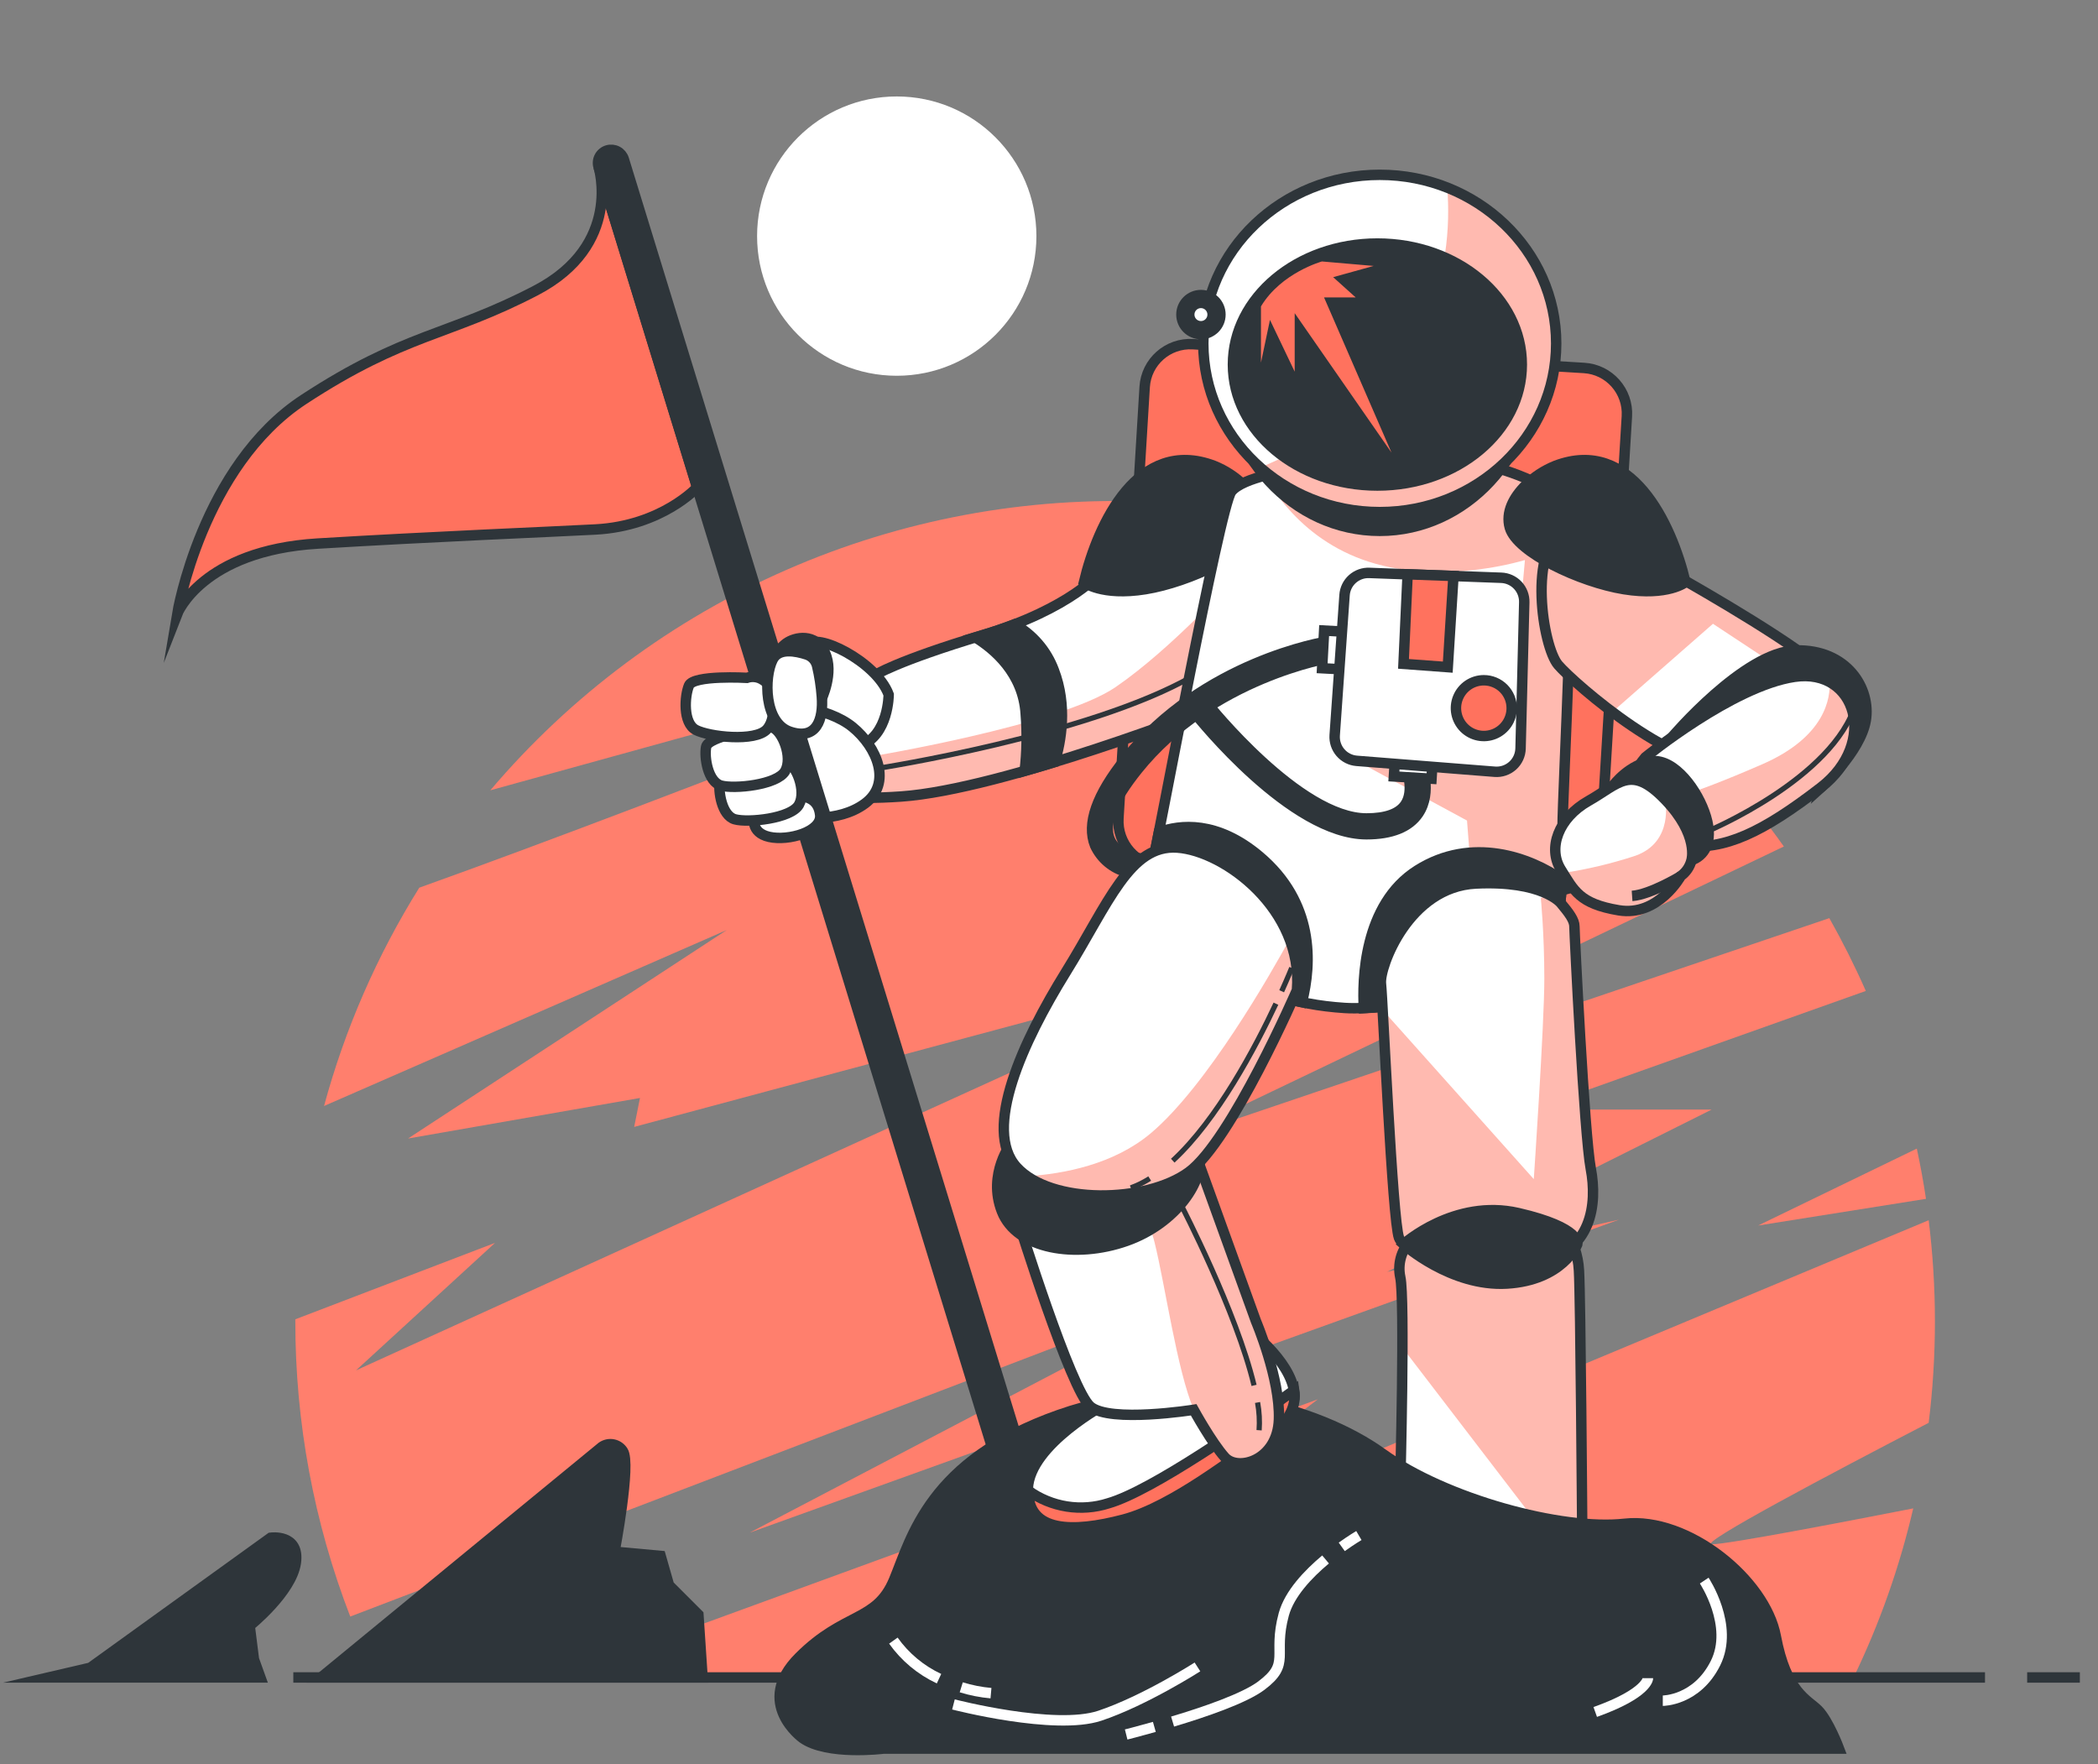 <svg width="201" height="169" viewBox="0 0 201 169" fill="none" xmlns="http://www.w3.org/2000/svg">
<rect x="0" y="0" width="201" height="169" fill="#808080" stroke="none"/>
<path d="M184.519 114.855C184.277 113.234 183.979 111.629 183.641 110.043L168.443 117.41L184.519 114.855Z" fill="#FF725E"/>
<path d="M109.396 58.473C109.396 58.473 64.46 76.367 40.17 85.046C36.121 91.533 33.047 98.579 31.046 105.959L69.63 89.1L39.099 109.074L61.315 105.191L60.759 107.963L120.69 91.877L34.106 131.289L47.425 119.076L28.294 126.397V126.548C28.283 136.234 30.066 145.838 33.556 154.873L118.464 122.408L71.832 146.835L155.099 116.854L132.884 121.853L163.975 106.307H146.794L178.754 94.937C177.7 92.547 176.535 90.223 175.26 87.964L111.264 109.639L170.902 81.098C163.978 71.336 154.915 63.286 144.404 57.563C133.893 51.84 122.213 48.594 110.256 48.075C98.3 47.556 86.382 49.776 75.415 54.567C64.448 59.357 54.72 66.591 46.976 75.715L109.396 58.473Z" fill="#FF725E"/>
<path d="M164.005 147.951C162.592 147.951 175.32 141.216 184.777 136.313C185.574 129.868 185.574 123.35 184.777 116.905L105.16 150.162L126.244 134.066L53.287 160.71H177.582C180.08 155.539 181.997 150.106 183.297 144.513C176.618 145.82 165.54 147.951 164.005 147.951Z" fill="#FF725E"/>
<g opacity="0.3">
<path opacity="0.3" d="M184.52 114.855C184.277 113.234 183.98 111.629 183.641 110.043L168.444 117.41L184.52 114.855Z" fill="white"/>
<path opacity="0.3" d="M109.396 58.473C109.396 58.473 64.46 76.367 40.17 85.046C36.121 91.533 33.047 98.579 31.046 105.959L69.63 89.1L39.099 109.074L61.315 105.191L60.759 107.963L120.69 91.877L34.106 131.289L47.425 119.076L28.294 126.397V126.548C28.283 136.234 30.066 145.838 33.556 154.873L118.464 122.408L71.832 146.835L155.099 116.854L132.884 121.853L163.975 106.307H146.794L178.754 94.937C177.7 92.547 176.535 90.223 175.26 87.964L111.264 109.639L170.902 81.098C163.978 71.336 154.915 63.286 144.404 57.563C133.893 51.84 122.213 48.594 110.256 48.075C98.3 47.556 86.382 49.776 75.415 54.567C64.448 59.357 54.72 66.591 46.976 75.715L109.396 58.473Z" fill="white"/>
<path opacity="0.3" d="M164.006 147.951C162.592 147.951 175.321 141.216 184.777 136.313C185.575 129.868 185.575 123.35 184.777 116.905L105.16 150.162L126.245 134.066L53.287 160.71H177.582C180.081 155.539 181.998 150.106 183.298 144.513C176.618 145.82 165.541 147.951 164.006 147.951Z" fill="white"/>
</g>
<path d="M85.913 36C93.302 36 99.293 30.01 99.293 22.621C99.293 15.231 93.302 9.241 85.913 9.241C78.523 9.241 72.533 15.231 72.533 22.621C72.533 30.01 78.523 36 85.913 36Z" fill="white"/>
<path d="M194.213 160.71H199.262" stroke="#2E353A" stroke-miterlimit="10"/>
<path d="M28.102 160.71H190.174" stroke="#2E353A" stroke-miterlimit="10"/>
<path d="M30.753 160.71L57.659 138.62C57.817 138.509 57.995 138.431 58.184 138.391C58.372 138.351 58.567 138.35 58.756 138.388C58.945 138.426 59.124 138.502 59.283 138.611C59.442 138.721 59.576 138.861 59.679 139.024C60.482 140.226 58.876 148.663 58.876 148.663L63.294 149.067L64.097 151.874L66.909 154.686L67.308 160.71H30.753Z" fill="#2E353A" stroke="#2E353A" stroke-miterlimit="10"/>
<path d="M8.659 159.776L25.931 147.325C25.931 147.325 28.744 146.926 28.34 149.733C27.936 152.54 23.922 155.762 23.922 155.762L24.326 158.973L24.952 160.71H4.645L8.659 159.776Z" fill="#2E353A" stroke="#2E353A" stroke-miterlimit="10"/>
<path d="M151.76 35.253L114.301 32.975C111.887 32.828 109.812 34.665 109.665 37.078L107.153 78.399C107.006 80.812 108.843 82.887 111.256 83.034L148.716 85.312C151.129 85.458 153.204 83.621 153.351 81.208L155.864 39.888C156.011 37.475 154.173 35.4 151.76 35.253Z" fill="#FF725E" stroke="#2E353A" stroke-miterlimit="10"/>
<path d="M105.504 54.767C105.504 54.767 102.641 58.302 94.229 60.826C85.818 63.35 83.793 64.699 83.793 64.699C83.793 64.699 78.911 66.38 77.229 70.586C75.548 74.791 76.558 76.983 86.318 76.311C96.077 75.64 116.273 67.728 116.273 67.728C116.273 67.728 119.979 60.993 119.136 55.272C118.293 49.552 107.185 52.409 105.504 54.767Z" fill="white"/>
<g style="mix-blend-mode:multiply" opacity="0.49">
<path d="M82.99 72.555C82.99 72.555 83.187 74.478 83.364 76.427C84.247 76.427 85.222 76.387 86.317 76.311C96.077 75.635 116.273 67.728 116.273 67.728C117.709 64.986 118.677 62.024 119.136 58.963L118 55.721C118 55.721 112.274 62.119 106.892 65.82C101.51 69.52 82.99 72.555 82.99 72.555Z" fill="#FF725E"/>
</g>
<path d="M105.504 54.767C105.504 54.767 102.641 58.302 94.229 60.826C85.818 63.35 83.793 64.699 83.793 64.699C83.793 64.699 78.911 66.38 77.229 70.586C75.548 74.791 76.558 76.983 86.318 76.311C96.077 75.64 116.273 67.728 116.273 67.728C116.273 67.728 119.979 60.993 119.136 55.272C118.293 49.552 107.185 52.409 105.504 54.767Z" stroke="#2E353A" stroke-miterlimit="10"/>
<path d="M84.141 73.605C84.141 73.605 104.241 70.485 114.193 64.825" stroke="#2E353A" stroke-width="0.5" stroke-miterlimit="10"/>
<path d="M101.055 73.004C101.651 71.055 102.287 67.627 100.959 64.194C100.261 62.335 98.927 60.783 97.193 59.816C96.289 60.165 95.304 60.503 94.229 60.826L93.446 61.063C95.213 62.149 98.036 64.487 98.268 68.4C98.413 70.218 98.38 72.046 98.172 73.857C99.136 73.58 100.101 73.297 101.055 73.004Z" fill="#2E353A" stroke="#2E353A" stroke-miterlimit="10"/>
<path d="M119.176 46.507C118.351 45.695 117.372 45.055 116.298 44.624C109.073 41.877 105.19 50.132 103.847 55.777C103.847 55.777 105.528 57.125 109.734 56.449C113.94 55.772 119.999 52.914 120.675 50.556C121.069 49.087 120.292 47.638 119.176 46.507Z" fill="#2E353A" stroke="#2E353A" stroke-miterlimit="10"/>
<path d="M85.141 66.546C85.141 66.546 85.141 70.419 82.445 71.429C79.748 72.439 77.229 70.586 77.229 70.586C77.229 70.586 76.724 63.184 77.396 61.836C78.067 60.488 83.959 63.35 85.141 66.546Z" fill="white" stroke="#2E353A" stroke-miterlimit="10"/>
<path d="M123.629 45.068C123.629 45.068 119.085 45.694 117.974 47.088C116.863 48.481 110.749 81.643 110.436 82.587C110.123 83.531 111.375 86.515 115.303 90.756C119.231 94.997 124.099 96.255 128.809 96.568C133.52 96.881 144.673 94.548 147.344 92.024C150.015 89.499 149.702 82.91 149.702 79.3C149.702 75.69 151.116 50.87 150.171 48.673C149.227 46.477 143.103 44.589 142.164 44.589C141.225 44.589 124.73 44.912 123.629 45.068Z" fill="white"/>
<g style="mix-blend-mode:multiply" opacity="0.49">
<path d="M149.702 79.31C149.702 75.695 151.116 50.88 150.172 48.678C149.227 46.477 143.103 44.599 142.164 44.599C141.225 44.599 124.725 44.912 123.629 45.068C122.801 45.193 121.981 45.362 121.17 45.573C123.19 49.107 127.613 54.278 136.176 54.717C139.519 54.928 142.874 54.569 146.097 53.657L144.254 74.236L129.976 72.893L140.548 78.614L141.225 87.363L148.849 89.459C149.874 86.354 149.702 82.006 149.702 79.31Z" fill="#FF725E"/>
</g>
<path d="M123.629 45.068C123.629 45.068 119.085 45.694 117.974 47.088C116.863 48.481 110.749 81.643 110.436 82.587C110.123 83.531 111.375 86.515 115.303 90.756C119.231 94.997 124.099 96.255 128.809 96.568C133.52 96.881 144.673 94.548 147.344 92.024C150.015 89.499 149.702 82.91 149.702 79.3C149.702 75.69 151.116 50.87 150.171 48.673C149.227 46.477 143.103 44.589 142.164 44.589C141.225 44.589 124.73 44.912 123.629 45.068Z" stroke="#2E353A" stroke-miterlimit="10"/>
<path d="M130.915 79.926C123.73 79.926 114.874 68.819 114.5 68.364L115.687 67.425C115.778 67.536 124.462 78.412 130.915 78.412C132.788 78.412 134.04 77.962 134.636 77.074C135.545 75.721 134.732 73.635 134.722 73.615L136.125 73.04C136.171 73.156 137.261 75.882 135.893 77.922C134.999 79.25 133.313 79.926 130.915 79.926Z" fill="#2E353A" stroke="#2E353A" stroke-miterlimit="10"/>
<path d="M107.972 83.556C108.412 83.168 108.982 82.668 109.487 82.279C109.083 82.229 106.912 81.905 106.306 80.386C105.7 78.866 106.65 76.634 108.977 73.731C116.081 64.885 127.401 63.022 127.517 63.007L127.29 61.437C126.785 61.513 115.298 63.396 107.816 72.716C105.054 76.155 104.08 78.942 104.913 81.002C105.203 81.627 105.627 82.18 106.156 82.622C106.685 83.064 107.306 83.383 107.972 83.556Z" fill="#2E353A" stroke="#2E353A" stroke-miterlimit="10"/>
<path d="M129.214 60.539L126.86 60.412L126.666 64.022L129.02 64.149L129.214 60.539Z" fill="white" stroke="#2E353A" stroke-miterlimit="10"/>
<path d="M133.683 72.035L133.541 74.389L137.149 74.607L137.291 72.253L133.683 72.035Z" fill="white" stroke="#2E353A" stroke-miterlimit="10"/>
<path d="M128.815 57.014L127.87 70.449C127.83 71.052 128.028 71.646 128.422 72.103C128.816 72.56 129.374 72.844 129.976 72.893L143.209 73.938C143.519 73.962 143.831 73.923 144.125 73.823C144.42 73.722 144.691 73.563 144.922 73.355C145.153 73.147 145.339 72.894 145.469 72.611C145.599 72.329 145.67 72.022 145.678 71.712L146.032 57.696C146.047 57.093 145.823 56.509 145.41 56.071C144.997 55.632 144.427 55.374 143.825 55.353L131.203 54.889C130.606 54.861 130.022 55.068 129.576 55.465C129.129 55.862 128.856 56.418 128.815 57.014Z" fill="white" stroke="#2E353A" stroke-miterlimit="10"/>
<path d="M134.858 55.02L134.464 63.603L138.705 63.916L139.251 55.181L134.858 55.02Z" fill="#FF725E" stroke="#2E353A" stroke-miterlimit="10"/>
<path d="M144.83 67.844C144.83 68.373 144.673 68.889 144.379 69.329C144.085 69.768 143.668 70.11 143.18 70.312C142.691 70.514 142.154 70.567 141.636 70.463C141.118 70.36 140.642 70.105 140.268 69.731C139.895 69.357 139.641 68.88 139.539 68.362C139.436 67.844 139.49 67.306 139.693 66.819C139.895 66.331 140.239 65.914 140.678 65.621C141.118 65.328 141.635 65.172 142.164 65.173C142.514 65.173 142.861 65.242 143.185 65.377C143.509 65.511 143.803 65.708 144.051 65.956C144.298 66.204 144.494 66.498 144.628 66.822C144.762 67.146 144.83 67.494 144.83 67.844Z" fill="#FF725E" stroke="#2E353A" stroke-miterlimit="10"/>
<path d="M76.472 78.245C76.472 78.245 80.258 78.916 82.869 76.983C85.479 75.049 84.045 71.596 81.687 69.662C79.329 67.728 74.538 67.137 72.599 68.061C70.66 68.985 71.675 72.605 72.266 74.544C72.857 76.483 73.862 77.907 76.472 78.245Z" fill="white" stroke="#2E353A" stroke-miterlimit="10"/>
<path d="M57.346 15.981C57.346 15.981 59.724 23.464 51.313 27.841C42.901 32.219 38.857 31.88 29.098 38.272C19.338 44.664 16.98 58.806 16.98 58.806C16.98 58.806 19.333 52.748 30.441 52.076C41.548 51.405 52.656 50.96 57.033 50.728C63.43 50.39 66.793 46.689 66.793 46.689L57.346 15.981Z" fill="#FF725E" stroke="#2E353A" stroke-miterlimit="10"/>
<path d="M95.542 140.292L57.346 15.981C57.297 15.823 57.28 15.656 57.296 15.491C57.311 15.326 57.359 15.165 57.437 15.019C57.515 14.873 57.621 14.743 57.75 14.638C57.878 14.533 58.026 14.454 58.184 14.406C58.504 14.309 58.848 14.343 59.143 14.499C59.438 14.655 59.66 14.921 59.76 15.239L97.97 139.56L95.542 140.292Z" fill="#2E353A" stroke="#2E353A" stroke-miterlimit="10"/>
<path d="M72.266 78.245C72.266 78.245 71.842 79.76 73.695 80.179C75.548 80.598 78.744 79.674 78.577 78.078C78.41 76.483 77.143 76.139 75.8 76.311C74.457 76.483 72.266 77.488 72.266 78.245Z" fill="white" stroke="#2E353A" stroke-miterlimit="10"/>
<path d="M73.862 73.029C73.862 73.029 69.171 73.766 68.974 74.776C68.777 75.786 69.146 78.139 70.398 78.492C71.65 78.846 75.795 78.432 76.543 77.094C77.29 75.756 76.26 73.201 75.296 72.923C75.064 72.829 74.815 72.79 74.566 72.808C74.317 72.826 74.076 72.902 73.862 73.029Z" fill="white" stroke="#2E353A" stroke-miterlimit="10"/>
<path d="M72.544 69.798C72.544 69.798 67.848 70.535 67.651 71.55C67.454 72.565 67.823 74.908 69.08 75.261C70.337 75.615 74.472 75.206 75.225 73.868C75.977 72.529 74.937 69.975 73.978 69.697C73.747 69.603 73.498 69.562 73.249 69.58C73 69.597 72.759 69.672 72.544 69.798Z" fill="white" stroke="#2E353A" stroke-miterlimit="10"/>
<path d="M71.559 64.941C71.559 64.941 66.424 64.648 66.005 65.678C65.586 66.708 65.414 69.268 66.662 69.929C67.909 70.591 72.382 71.106 73.483 69.859C74.583 68.612 74.073 65.678 73.119 65.163C72.894 65.007 72.636 64.905 72.365 64.867C72.094 64.828 71.818 64.854 71.559 64.941Z" fill="white" stroke="#2E353A" stroke-miterlimit="10"/>
<path d="M78.678 67.041C78.678 67.041 79.941 64.461 79.037 62.538C78.133 60.614 76.154 61.023 75.316 61.634C74.775 62.045 74.336 62.576 74.033 63.184C74.033 63.184 76.154 63.139 77.063 64.037C77.971 64.936 78.678 67.041 78.678 67.041Z" fill="#2E353A" stroke="#2E353A" stroke-miterlimit="10"/>
<path d="M78.279 63.785C78.217 63.533 78.092 63.302 77.915 63.113C77.739 62.924 77.516 62.783 77.27 62.704C76.26 62.376 74.594 62.033 74.023 63.209C73.18 64.89 73.18 69.268 75.704 70.106C78.229 70.944 78.9 68.93 78.734 66.743C78.661 65.747 78.509 64.757 78.279 63.785Z" fill="white" stroke="#2E353A" stroke-miterlimit="10"/>
<path d="M149.657 84.304C146.627 82.153 140.998 80.093 135.797 83.38C130.597 86.667 130.516 94.008 130.667 96.593C135.974 96.356 144.981 94.255 147.329 92.049C149.005 90.469 149.51 87.323 149.657 84.304Z" fill="#2E353A" stroke="#2E353A" stroke-miterlimit="10"/>
<path d="M135.095 118.889C134.674 119.349 134.369 119.903 134.205 120.504C134.041 121.106 134.022 121.738 134.151 122.348C134.621 124.367 134.151 142.135 134.151 142.135C134.151 142.135 134.308 146.376 141.689 147.476C149.071 148.577 151.585 146.532 151.585 146.532C151.585 146.532 151.429 124.231 151.272 121.717C151.196 120.249 150.706 118.832 149.858 117.632L135.095 118.889Z" fill="white"/>
<g style="mix-blend-mode:multiply" opacity="0.49">
<path d="M149.858 117.657L135.095 118.914C134.674 119.374 134.369 119.928 134.205 120.529C134.041 121.131 134.022 121.763 134.151 122.373C134.323 123.105 134.368 125.867 134.358 129.103L148.541 147.613C150.722 147.254 151.57 146.557 151.57 146.557C151.57 146.557 151.413 124.256 151.257 121.742C151.186 120.275 150.701 118.859 149.858 117.657Z" fill="#FF725E"/>
</g>
<path d="M135.095 118.889C134.674 119.349 134.369 119.903 134.205 120.504C134.041 121.106 134.022 121.738 134.151 122.348C134.621 124.367 134.151 142.135 134.151 142.135C134.151 142.135 134.308 146.376 141.689 147.476C149.071 148.577 151.585 146.532 151.585 146.532C151.585 146.532 151.429 124.231 151.272 121.717C151.196 120.249 150.706 118.832 149.858 117.632L135.095 118.889Z" stroke="#2E353A" stroke-miterlimit="10"/>
<path d="M149.545 86.535C149.545 86.535 147.819 84.334 141.391 84.647C134.964 84.96 132.126 92.66 132.303 94.24C132.48 95.82 133.399 116.859 134.03 118.586C134.661 120.313 141.881 121.883 147.223 120.944C152.565 120.005 153.034 115.289 152.408 111.987C151.782 108.685 150.838 89.373 150.838 88.762C150.838 88.151 150.328 87.474 149.545 86.535Z" fill="white"/>
<g style="mix-blend-mode:multiply" opacity="0.49">
<path d="M152.373 111.977C151.742 108.68 150.803 89.363 150.803 88.752C150.803 88.141 150.328 87.495 149.545 86.555C149.212 86.205 148.815 85.922 148.374 85.722L147.617 86.035C147.617 86.035 147.955 89.403 147.955 93.781C147.955 98.158 146.945 112.967 146.945 112.967L132.808 97.143L132.662 101.228C133.035 108.039 133.581 117.465 133.995 118.596C134.621 120.323 141.846 121.893 147.187 120.954C152.529 120.015 153.004 115.279 152.373 111.977Z" fill="#FF725E"/>
</g>
<path d="M149.545 86.535C149.545 86.535 147.819 84.334 141.391 84.647C134.964 84.96 132.126 92.66 132.303 94.24C132.48 95.82 133.399 116.859 134.03 118.586C134.661 120.313 141.881 121.883 147.223 120.944C152.565 120.005 153.034 115.289 152.408 111.987C151.782 108.685 150.838 89.373 150.838 88.762C150.838 88.151 150.328 87.474 149.545 86.535Z" stroke="#2E353A" stroke-miterlimit="10"/>
<path d="M134.464 119.202C134.464 119.202 139.008 123.287 144.36 122.974C149.712 122.661 151.116 119.202 151.116 119.202C151.116 119.202 151.585 117.632 145.461 116.218C139.337 114.804 134.464 119.202 134.464 119.202Z" fill="#2E353A" stroke="#2E353A" stroke-miterlimit="10"/>
<path d="M132.187 50.859C140.449 50.859 147.147 43.626 147.147 34.703C147.147 25.78 140.449 18.546 132.187 18.546C123.925 18.546 117.227 25.78 117.227 34.703C117.227 43.626 123.925 50.859 132.187 50.859Z" fill="#2E353A" stroke="#2E353A" stroke-miterlimit="10"/>
<path d="M132.187 49.062C141.523 49.062 149.091 41.828 149.091 32.905C149.091 23.982 141.523 16.749 132.187 16.749C122.851 16.749 115.283 23.982 115.283 32.905C115.283 41.828 122.851 49.062 132.187 49.062Z" fill="white"/>
<g style="mix-blend-mode:multiply" opacity="0.49">
<path d="M138.655 17.981C139.231 25.392 137.383 37.853 120.736 44.791C123.906 47.562 127.978 49.08 132.187 49.062C141.523 49.062 149.091 41.832 149.091 32.905C149.091 26.175 144.779 20.404 138.655 17.981Z" fill="#FF725E"/>
</g>
<path d="M132.187 49.062C141.523 49.062 149.091 41.828 149.091 32.905C149.091 23.982 141.523 16.749 132.187 16.749C122.851 16.749 115.283 23.982 115.283 32.905C115.283 41.828 122.851 49.062 132.187 49.062Z" stroke="#2E353A" stroke-miterlimit="10"/>
<path d="M115.056 32.007C116.088 32.007 116.924 31.17 116.924 30.138C116.924 29.107 116.088 28.27 115.056 28.27C114.024 28.27 113.188 29.107 113.188 30.138C113.188 31.17 114.024 32.007 115.056 32.007Z" fill="white" stroke="#2E353A" stroke-miterlimit="10"/>
<path d="M115.056 31.259C115.675 31.259 116.177 30.758 116.177 30.138C116.177 29.519 115.675 29.018 115.056 29.018C114.437 29.018 113.935 29.519 113.935 30.138C113.935 30.758 114.437 31.259 115.056 31.259Z" fill="white" stroke="#2E353A" stroke-miterlimit="10"/>
<path d="M131.96 46.517C139.603 46.517 145.799 41.327 145.799 34.925C145.799 28.523 139.603 23.332 131.96 23.332C124.317 23.332 118.121 28.523 118.121 34.925C118.121 41.327 124.317 46.517 131.96 46.517Z" fill="#2E353A" stroke="#2E353A" stroke-miterlimit="10"/>
<path d="M120.807 29.356V34.743L121.67 30.648L124.038 35.606V30.002L133.313 43.362L126.85 28.492H129.88L127.724 26.554L131.601 25.478L126.648 25.049C126.648 25.049 122.745 26.125 120.807 29.356Z" fill="#FF725E"/>
<path d="M160.285 54.979L160.694 55.212C162.844 56.423 172.811 62.124 175.204 64.714C177.86 67.622 171.67 71.924 166.353 73.186C161.037 74.448 150.803 65.476 149.283 63.704C147.763 61.932 146.375 52.45 149.914 50.683C153.453 48.916 160.285 54.979 160.285 54.979Z" fill="white"/>
<g style="mix-blend-mode:multiply" opacity="0.49">
<path d="M175.22 64.714C172.852 62.124 162.86 56.423 160.709 55.212L160.3 54.979C160.3 54.979 153.469 48.921 149.929 50.683C146.39 52.445 147.784 61.937 149.298 63.704C150.895 65.347 152.628 66.852 154.478 68.203L164.112 59.761L175.583 67.334C175.803 66.914 175.886 66.436 175.821 65.966C175.756 65.496 175.546 65.058 175.22 64.714Z" fill="#FF725E"/>
</g>
<path d="M160.285 54.979L160.694 55.212C162.844 56.423 172.811 62.124 175.204 64.714C177.86 67.622 171.67 71.924 166.353 73.186C161.037 74.448 150.803 65.476 149.283 63.704C147.763 61.932 146.375 52.45 149.914 50.683C153.453 48.916 160.285 54.979 160.285 54.979Z" stroke="#2E353A" stroke-miterlimit="10"/>
<path d="M146.148 46.507C146.974 45.696 147.952 45.056 149.026 44.624C156.256 41.877 160.133 50.132 161.481 55.777C161.481 55.777 159.795 57.125 155.589 56.449C151.384 55.772 145.325 52.914 144.648 50.556C144.229 49.087 145.007 47.638 146.148 46.507Z" fill="#2E353A" stroke="#2E353A" stroke-miterlimit="10"/>
<path d="M160.158 70.656C160.158 70.656 167.111 62.442 172.043 62.316C176.976 62.189 179.258 65.981 178.754 69.016C178.249 72.05 174.457 75.463 174.457 75.463C174.457 75.463 177.113 66.375 173.19 66.375C169.267 66.375 160.158 70.656 160.158 70.656Z" fill="#2E353A" stroke="#2E353A" stroke-miterlimit="10"/>
<path d="M157.629 72.555C157.629 72.555 165.975 65.729 171.917 64.845C177.86 63.961 179.996 71.166 174.442 75.448C168.888 79.729 165.207 81.507 161.289 81.002C157.371 80.497 154.216 76.604 157.629 72.555Z" fill="white"/>
<g style="mix-blend-mode:multiply" opacity="0.49">
<path d="M175.285 65.34C175.371 66.809 174.932 70.57 168.822 73.226C161.082 76.594 159.527 76.604 159.527 76.604C159.757 77.854 159.543 79.145 158.921 80.254C159.658 80.657 160.462 80.919 161.294 81.027C165.212 81.532 168.868 79.765 174.447 75.473C178.754 72.126 178.431 67.036 175.285 65.34Z" fill="#FF725E"/>
</g>
<path d="M157.629 72.555C157.629 72.555 165.975 65.729 171.917 64.845C177.86 63.961 179.996 71.166 174.442 75.448C168.888 79.729 165.207 81.507 161.289 81.002C157.371 80.497 154.216 76.604 157.629 72.555Z" stroke="#2E353A" stroke-miterlimit="10"/>
<path d="M163.562 79.654C163.562 79.654 175.679 74.605 177.805 67.359" stroke="#2E353A" stroke-width="0.5" stroke-miterlimit="10"/>
<path d="M154.594 75.21C154.594 75.21 156.109 73.191 158.26 72.933C160.411 72.676 162.688 75.715 163.445 78.245C164.202 80.775 163.193 82.037 162.052 82.415C160.91 82.794 154.594 75.21 154.594 75.21Z" fill="#2E353A" stroke="#2E353A" stroke-miterlimit="10"/>
<path d="M162.052 82.415C162.052 82.415 162.814 80.017 159.527 76.604C156.24 73.191 155.099 75.089 152.191 76.73C149.283 78.371 148.273 81.274 149.535 83.294C150.797 85.314 151.307 86.581 155.089 87.212C158.871 87.843 161.032 83.925 161.032 83.925C161.54 83.559 161.901 83.024 162.052 82.415Z" fill="white"/>
<g style="mix-blend-mode:multiply" opacity="0.49">
<path d="M156.705 81.976C154.435 82.727 152.106 83.283 149.742 83.637C150.868 85.465 151.519 86.626 155.099 87.222C158.891 87.853 161.042 83.935 161.042 83.935C161.547 83.566 161.905 83.029 162.052 82.421C162.052 82.421 162.814 80.022 159.527 76.609C159.527 76.604 160.411 80.633 156.705 81.976Z" fill="#FF725E"/>
</g>
<path d="M162.052 82.415C162.052 82.415 162.814 80.017 159.527 76.604C156.24 73.191 155.099 75.089 152.191 76.73C149.283 78.371 148.273 81.274 149.535 83.294C150.797 85.314 151.307 86.581 155.089 87.212C158.871 87.843 161.032 83.925 161.032 83.925C161.54 83.559 161.901 83.024 162.052 82.415Z" stroke="#2E353A" stroke-miterlimit="10"/>
<path d="M161.042 83.935C161.042 83.935 158.134 85.707 156.362 85.834L161.042 83.935Z" fill="white"/>
<path d="M161.042 83.935C161.042 83.935 158.134 85.707 156.362 85.834" stroke="#2E353A" stroke-miterlimit="10"/>
<path d="M76.891 166.516C76.891 166.516 72.18 163.153 76.558 158.776C80.935 154.398 83.959 155.408 85.646 151.369C87.332 147.33 89.008 139.928 101.464 135.551C113.92 131.173 126.371 134.879 132.429 139.252C138.488 143.624 149.596 146.658 155.655 145.987C161.713 145.315 169.12 151.369 170.13 156.756C171.14 162.144 173.159 162.815 174.169 163.825C175.179 164.835 176.189 167.526 176.189 167.526H84.636C84.636 167.526 79.249 168.202 76.891 166.516Z" fill="#2E353A" stroke="#2E353A" stroke-miterlimit="10"/>
<path d="M163.274 151.43C163.274 151.43 166.152 155.741 164.354 159.341C162.557 162.941 159.305 162.936 159.305 162.936" stroke="white" stroke-miterlimit="10"/>
<path d="M157.881 160.78C157.881 160.78 157.881 162.214 152.833 164.017" stroke="white" stroke-miterlimit="10"/>
<path d="M110.593 165.446C109.002 165.895 107.892 166.173 107.892 166.173" stroke="white" stroke-miterlimit="10"/>
<path d="M126.997 149.405C125.331 150.799 123.533 152.687 122.993 154.666C121.918 158.619 123.715 159.341 120.837 161.497C119.237 162.699 115.415 164.022 112.34 164.936" stroke="white" stroke-miterlimit="10"/>
<path d="M130.188 147.113C130.188 147.113 129.501 147.517 128.547 148.198" stroke="white" stroke-miterlimit="10"/>
<path d="M114.723 159.7C114.723 159.7 109.674 162.936 105.372 164.375C101.07 165.814 91.346 163.295 91.346 163.295" stroke="white" stroke-miterlimit="10"/>
<path d="M89.963 160.826C88.215 160.009 86.708 158.753 85.59 157.18" stroke="white" stroke-miterlimit="10"/>
<path d="M94.941 162.214C93.975 162.128 93.02 161.94 92.093 161.654" stroke="white" stroke-miterlimit="10"/>
<path d="M120.65 82.032C116.576 78.603 113.052 79.002 111.027 79.734C110.704 81.39 110.487 82.451 110.436 82.607C110.118 83.551 111.375 86.535 115.303 90.776C117.814 93.476 121.113 95.314 124.73 96.027C125.704 92.236 125.901 86.455 120.65 82.032Z" fill="#2E353A" stroke="#2E353A" stroke-miterlimit="10"/>
<path d="M106.049 134.44C106.049 134.44 98.652 138.358 98.475 142.609C98.299 146.86 102.716 146.85 107.563 145.593C112.41 144.336 118.712 139.151 119.812 138.681C120.913 138.211 124.679 136.01 123.897 132.87C123.114 129.729 118.848 126.745 118.848 126.745L106.049 134.44Z" fill="white" stroke="#2E353A" stroke-miterlimit="10"/>
<path d="M123.993 133.188C119.762 136.252 110.36 142.826 106.195 144.023C104.907 144.436 103.541 144.541 102.205 144.33C100.87 144.118 99.602 143.596 98.505 142.806C98.505 146.845 102.817 146.845 107.594 145.593C112.461 144.336 118.742 139.151 119.842 138.681C120.943 138.211 124.457 136.157 123.993 133.188Z" fill="#FF725E" stroke="#2E353A" stroke-miterlimit="10"/>
<path d="M97.556 117.006C97.556 117.006 102.58 133.162 104.463 134.753C106.346 136.343 114.359 135.066 114.359 135.066C114.359 135.066 116.086 138.211 117.343 139.61C118.6 141.009 122.392 139.923 122.528 135.995C122.665 132.067 120.327 126.574 120.327 126.574L114.99 111.805C114.99 111.805 108.704 110.548 102.873 111.805C97.041 113.063 97.556 117.006 97.556 117.006Z" fill="white"/>
<g style="mix-blend-mode:multiply" opacity="0.49">
<path d="M122.528 136.01C122.685 132.082 120.327 126.589 120.327 126.589L114.99 111.821C111.657 111.232 108.257 111.119 104.892 111.487C103.622 111.906 102.318 112.215 100.995 112.411C99.975 112.803 99.083 113.466 98.415 114.33C99.752 114.759 101.277 115.213 102.868 115.638C107.917 116.986 109.598 114.966 110.608 119.005C111.618 123.044 112.759 131.274 114.374 135.066C114.374 135.066 116.101 138.211 117.358 139.61C118.615 141.009 122.372 139.938 122.528 136.01Z" fill="#FF725E"/>
</g>
<path d="M97.556 117.006C97.556 117.006 102.58 133.162 104.463 134.753C106.346 136.343 114.359 135.066 114.359 135.066C114.359 135.066 116.086 138.211 117.343 139.61C118.6 141.009 122.392 139.923 122.528 135.995C122.665 132.067 120.327 126.574 120.327 126.574L114.99 111.805C114.99 111.805 108.704 110.548 102.873 111.805C97.041 113.063 97.556 117.006 97.556 117.006Z" stroke="#2E353A" stroke-miterlimit="10"/>
<path d="M120.483 134.364C120.644 135.241 120.693 136.135 120.63 137.025" stroke="#2E353A" stroke-width="0.5" stroke-miterlimit="10"/>
<path d="M113.218 115.562C113.218 115.562 118.454 125.66 120.145 132.728" stroke="#2E353A" stroke-width="0.5" stroke-miterlimit="10"/>
<path d="M96.925 109.468C96.925 109.468 94.572 112.452 95.986 116.062C97.4 119.672 103.054 120.606 107.922 118.889C112.789 117.172 115.46 112.921 114.834 110.725C114.208 108.529 96.925 109.468 96.925 109.468Z" fill="#2E353A" stroke="#2E353A" stroke-miterlimit="10"/>
<path d="M124.255 94.861C124.255 94.861 117.975 109.311 113.89 112.295C109.805 115.279 100.697 115.436 97.4 111.821C94.103 108.205 98.026 99.728 102.111 93.139C106.195 86.55 108.235 80.891 112.789 81.204C117.343 81.517 124.887 87.161 124.255 94.861Z" fill="white"/>
<g style="mix-blend-mode:multiply" opacity="0.49">
<path d="M110.254 108.569C106.72 111.543 101.964 112.462 98.404 112.689C102.272 115.385 110.168 115.012 113.889 112.295C117.974 109.311 124.255 94.861 124.255 94.861C124.388 93.203 124.148 91.537 123.553 89.984C121.781 93.225 115.641 104.025 110.254 108.569Z" fill="#FF725E"/>
</g>
<path d="M124.255 94.861C124.255 94.861 117.975 109.311 113.89 112.295C109.805 115.279 100.697 115.436 97.4 111.821C94.103 108.205 98.026 99.728 102.111 93.139C106.195 86.55 108.235 80.891 112.789 81.204C117.343 81.517 124.887 87.161 124.255 94.861Z" stroke="#2E353A" stroke-miterlimit="10"/>
<path d="M110.149 112.911C109.579 113.274 108.971 113.574 108.336 113.805" stroke="#2E353A" stroke-width="0.5" stroke-miterlimit="10"/>
<path d="M122.241 96.159C120.292 100.314 116.636 107.266 112.355 111.2" stroke="#2E353A" stroke-width="0.5" stroke-miterlimit="10"/>
<path d="M123.755 92.73C123.755 92.73 123.412 93.589 122.791 94.967" stroke="#2E353A" stroke-width="0.5" stroke-miterlimit="10"/>
</svg>
